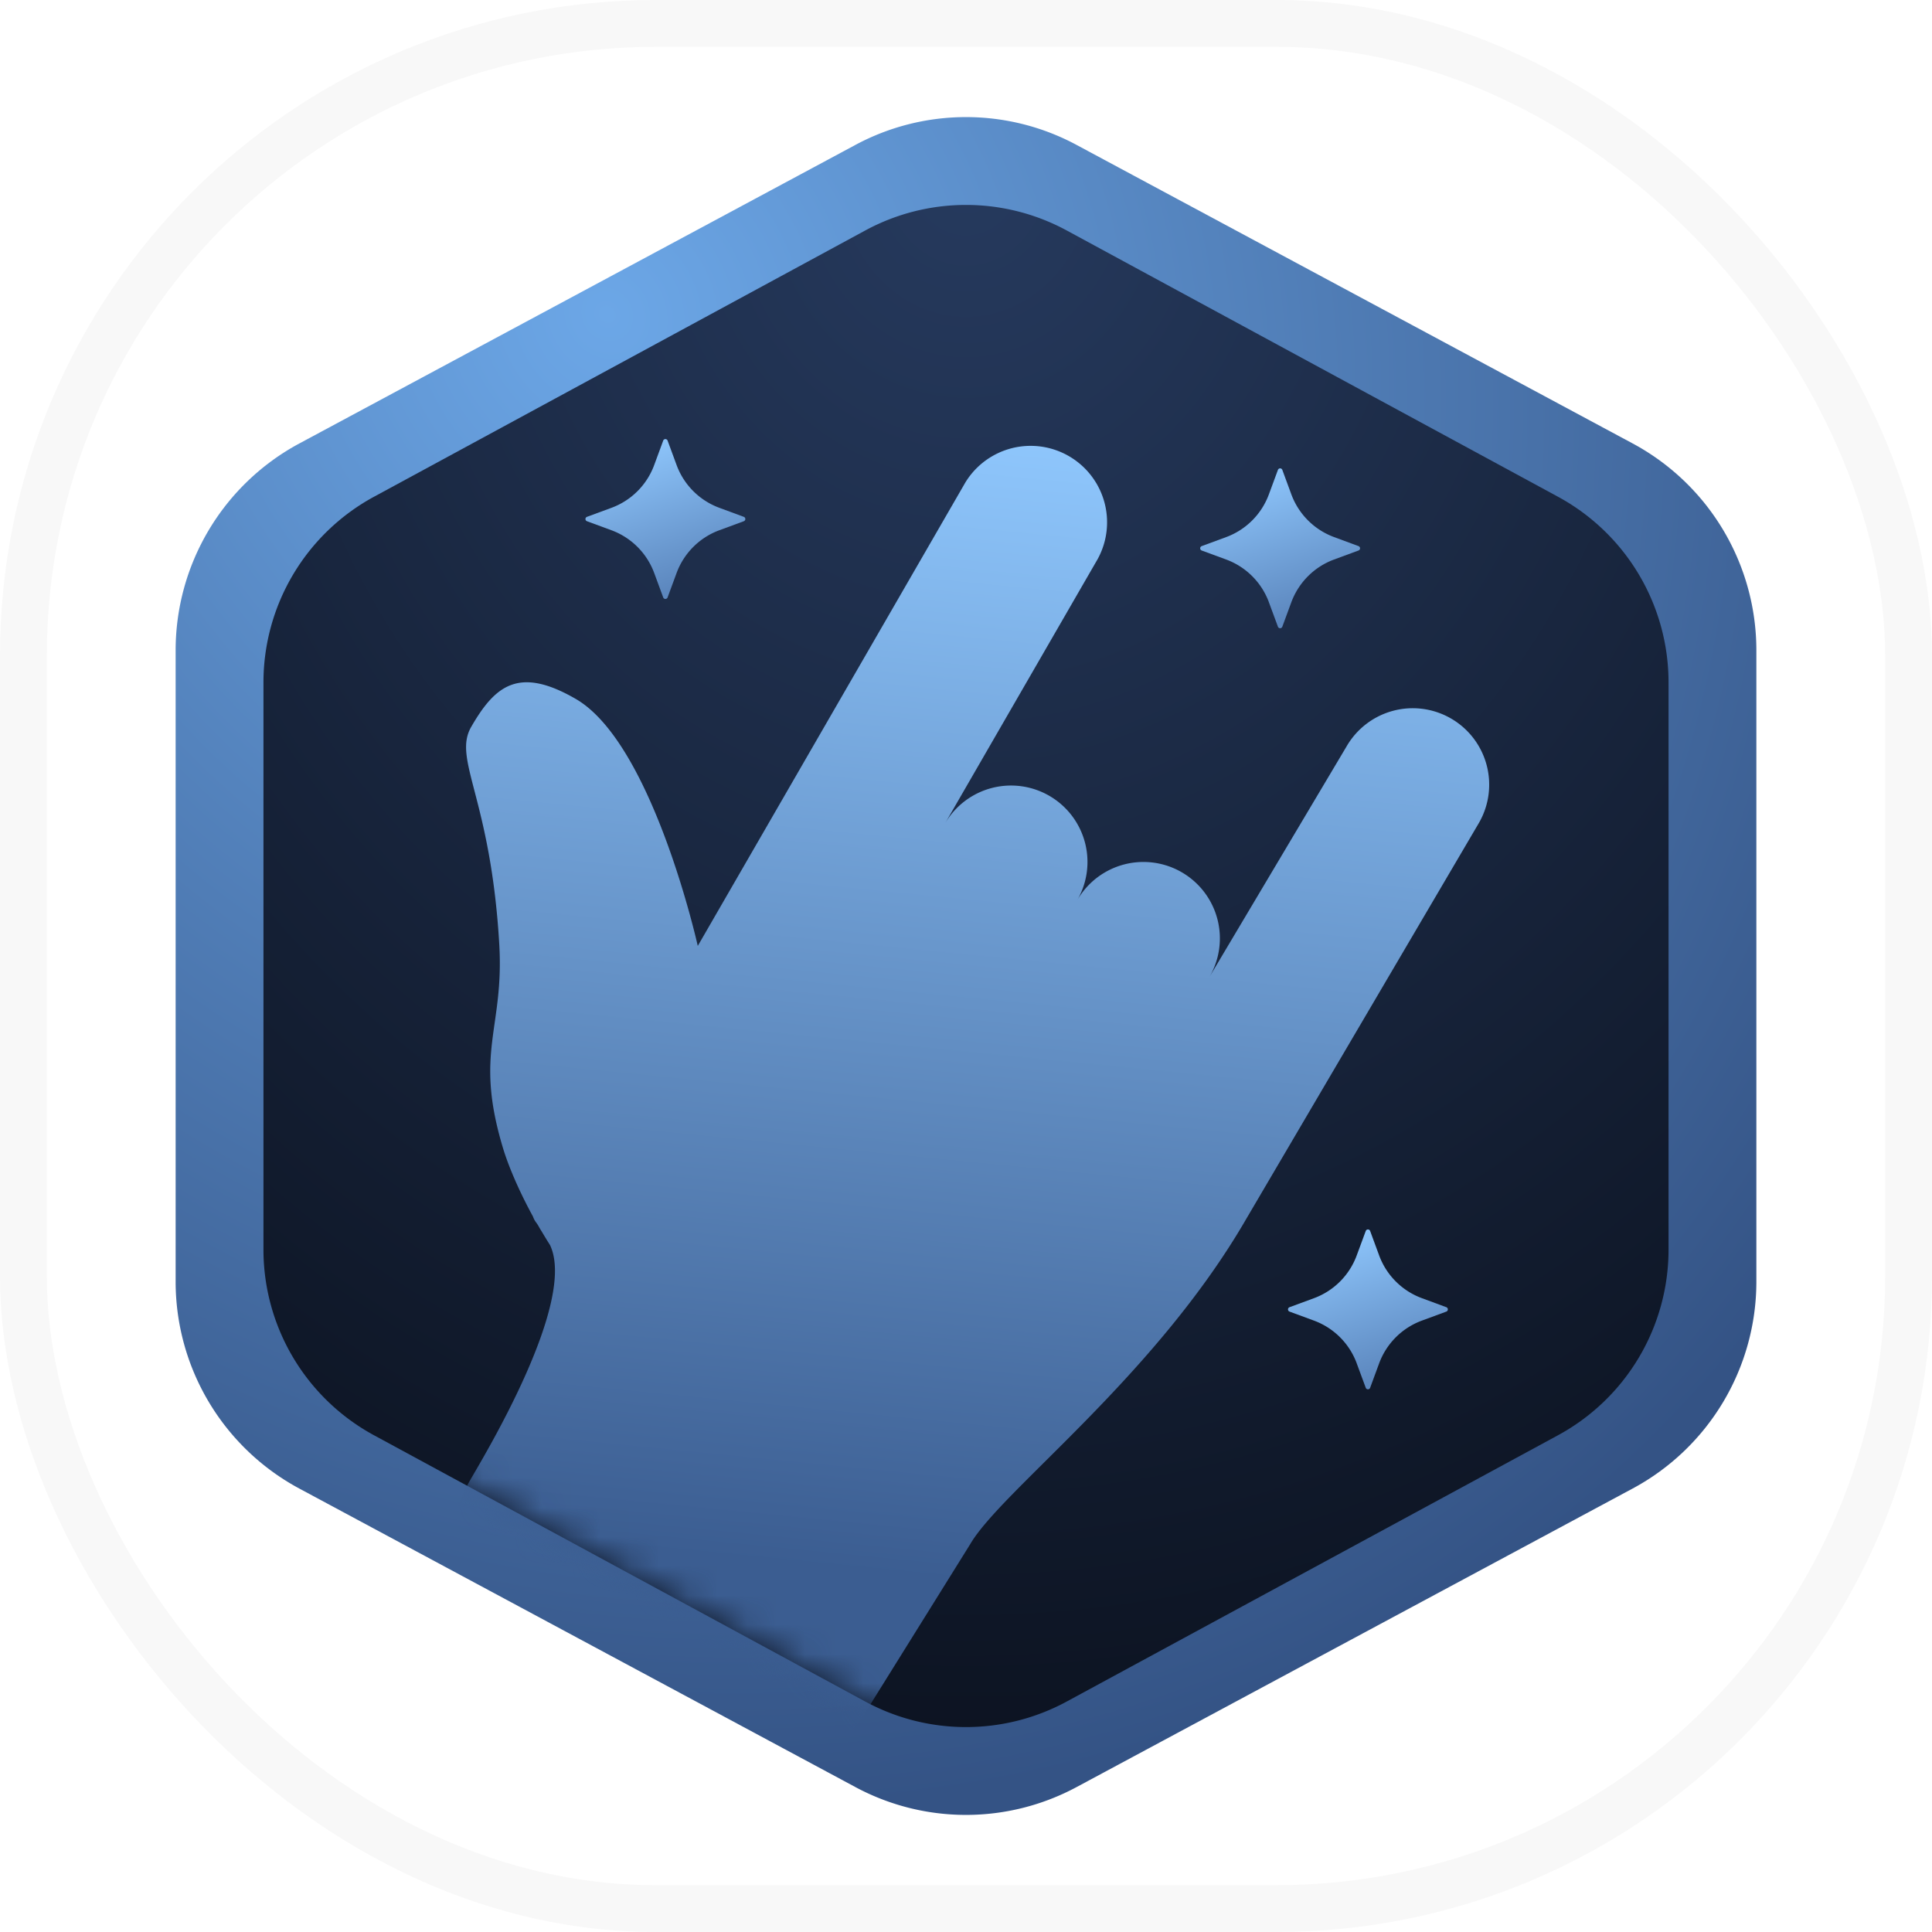 <svg width="66" height="66" fill="none" xmlns="http://www.w3.org/2000/svg"><rect x=".8" y=".8" width="64.4" height="64.4" rx="21.6" stroke="#000" stroke-opacity=".03" stroke-width="1.6"/><path fill-rule="evenodd" clip-rule="evenodd" d="M6 22.221a8.024 8.024 0 014.223-7.07l19-10.201a7.982 7.982 0 017.553 0l19 10.2A8.024 8.024 0 0160 22.221v21.558a8.024 8.024 0 01-4.224 7.07l-19 10.201a7.982 7.982 0 01-7.553 0l-19-10.2A8.024 8.024 0 016 43.779V22.221z" fill="url(#paint0_radial_748_27463)"/><path fill-rule="evenodd" clip-rule="evenodd" d="M9 23.313a7.218 7.218 0 013.779-6.345l16.78-9.095a7.222 7.222 0 016.882 0l16.78 9.095A7.218 7.218 0 0157 23.313v19.374a7.218 7.218 0 01-3.779 6.345l-16.78 9.095a7.222 7.222 0 01-6.882 0l-16.78-9.095A7.218 7.218 0 019 42.687V23.313z" fill="url(#paint1_radial_748_27463)"/><mask id="a" style="mask-type:alpha" maskUnits="userSpaceOnUse" x="9" y="7" width="48" height="52"><path fill-rule="evenodd" clip-rule="evenodd" d="M9 23.313a7.218 7.218 0 013.779-6.345l16.78-9.095a7.222 7.222 0 016.882 0l16.78 9.095A7.218 7.218 0 0157 23.313v19.374a7.218 7.218 0 01-3.779 6.345l-16.78 9.095a7.222 7.222 0 01-6.882 0l-16.78-9.095A7.218 7.218 0 019 42.687V23.313z" fill="url(#paint2_radial_748_27463)"/></mask><g mask="url(#a)"><path d="M22.348 19.573l.308.836a.08.08 0 00.15 0l.308-.836c.25-.676.783-1.21 1.46-1.459l.835-.308a.08.08 0 000-.15l-.836-.309a2.464 2.464 0 01-1.459-1.459l-.308-.836a.08.08 0 00-.15 0l-.308.836a2.464 2.464 0 01-1.46 1.46l-.836.308a.08.08 0 000 .15l.836.308c.677.25 1.21.783 1.46 1.46z" fill="url(#paint3_linear_748_27463)"/><path d="M46.347 46.573l.309.836a.08.08 0 00.15 0l.308-.836c.25-.676.783-1.21 1.46-1.459l.835-.308a.08.08 0 000-.15l-.836-.309a2.464 2.464 0 01-1.459-1.459l-.308-.836a.08.08 0 00-.15 0l-.309.836a2.464 2.464 0 01-1.459 1.46l-.836.308a.08.08 0 000 .15l.836.308c.677.25 1.21.783 1.46 1.46z" fill="url(#paint4_linear_748_27463)"/><path d="M43.347 20.573l.309.836a.08.08 0 00.15 0l.308-.836c.25-.676.783-1.21 1.46-1.459l.835-.308a.08.08 0 000-.15l-.836-.309a2.464 2.464 0 01-1.459-1.459l-.308-.836a.08.08 0 00-.15 0l-.309.836a2.464 2.464 0 01-1.459 1.46l-.836.308a.08.08 0 000 .15l.836.308c.677.25 1.21.783 1.46 1.46z" fill="url(#paint5_linear_748_27463)"/><path fill-rule="evenodd" clip-rule="evenodd" d="M49.567 24.544A2.611 2.611 0 0046 25.5l-4.677 7.863a2.611 2.611 0 00-4.523-2.611 2.611 2.611 0 00-4.523-2.611l5.223-9.046a2.612 2.612 0 00-4.523-2.611l-9.14 15.83s-1.539-6.92-4.172-8.44c-1.936-1.118-2.746-.467-3.567.956-.644 1.115.666 2.417.958 7.434.168 2.9-.863 3.667.126 6.953.174.58.524 1.425 1.026 2.343a.71.71 0 00.116.213c.072.098.109.187.173.282.095.159.188.315.291.475.927 1.933-2.207 7.133-2.69 7.97-.978 1.693-.77 2.57.911 3.542l9.09 5.247c1.612.931 2.65.632 3.567-.955l3.473-5.575c1.056-1.828 6.31-5.708 9.442-11.132l7.942-13.516a2.611 2.611 0 00-.956-3.567z" fill="url(#paint6_linear_748_27463)"/></g><defs><linearGradient id="paint3_linear_748_27463" x1="19.607" y1="13.896" x2="21.793" y2="20.538" gradientUnits="userSpaceOnUse"><stop stop-color="#75A6DE"/><stop offset=".256" stop-color="#8FC7FD"/><stop offset="1" stop-color="#5C87BE"/></linearGradient><linearGradient id="paint4_linear_748_27463" x1="43.606" y1="40.896" x2="45.793" y2="47.538" gradientUnits="userSpaceOnUse"><stop stop-color="#75A6DE"/><stop offset=".256" stop-color="#8FC7FD"/><stop offset="1" stop-color="#5C87BE"/></linearGradient><linearGradient id="paint5_linear_748_27463" x1="40.606" y1="14.896" x2="42.793" y2="21.538" gradientUnits="userSpaceOnUse"><stop stop-color="#75A6DE"/><stop offset=".256" stop-color="#8FC7FD"/><stop offset="1" stop-color="#5C87BE"/></linearGradient><linearGradient id="paint6_linear_748_27463" x1="27.64" y1=".323" x2="22.447" y2="53.008" gradientUnits="userSpaceOnUse"><stop stop-color="#75A6DE"/><stop offset=".256" stop-color="#8FC7FD"/><stop offset="1" stop-color="#3B5D91"/></linearGradient><radialGradient id="paint0_radial_748_27463" cx="0" cy="0" r="1" gradientUnits="userSpaceOnUse" gradientTransform="rotate(52.666 -.298 25.93) scale(53.59 48.2)"><stop stop-color="#6CA7E7"/><stop offset="1" stop-color="#345385"/></radialGradient><radialGradient id="paint1_radial_748_27463" cx="0" cy="0" r="1" gradientUnits="userSpaceOnUse" gradientTransform="matrix(0 53.985 -48 0 33 6.007)"><stop stop-color="#263A5E"/><stop offset="1" stop-color="#0C1321"/></radialGradient><radialGradient id="paint2_radial_748_27463" cx="0" cy="0" r="1" gradientUnits="userSpaceOnUse" gradientTransform="matrix(0 53.985 -48 0 33 6.007)"><stop stop-color="#263A5E"/><stop offset="1" stop-color="#0C1321"/></radialGradient></defs></svg>